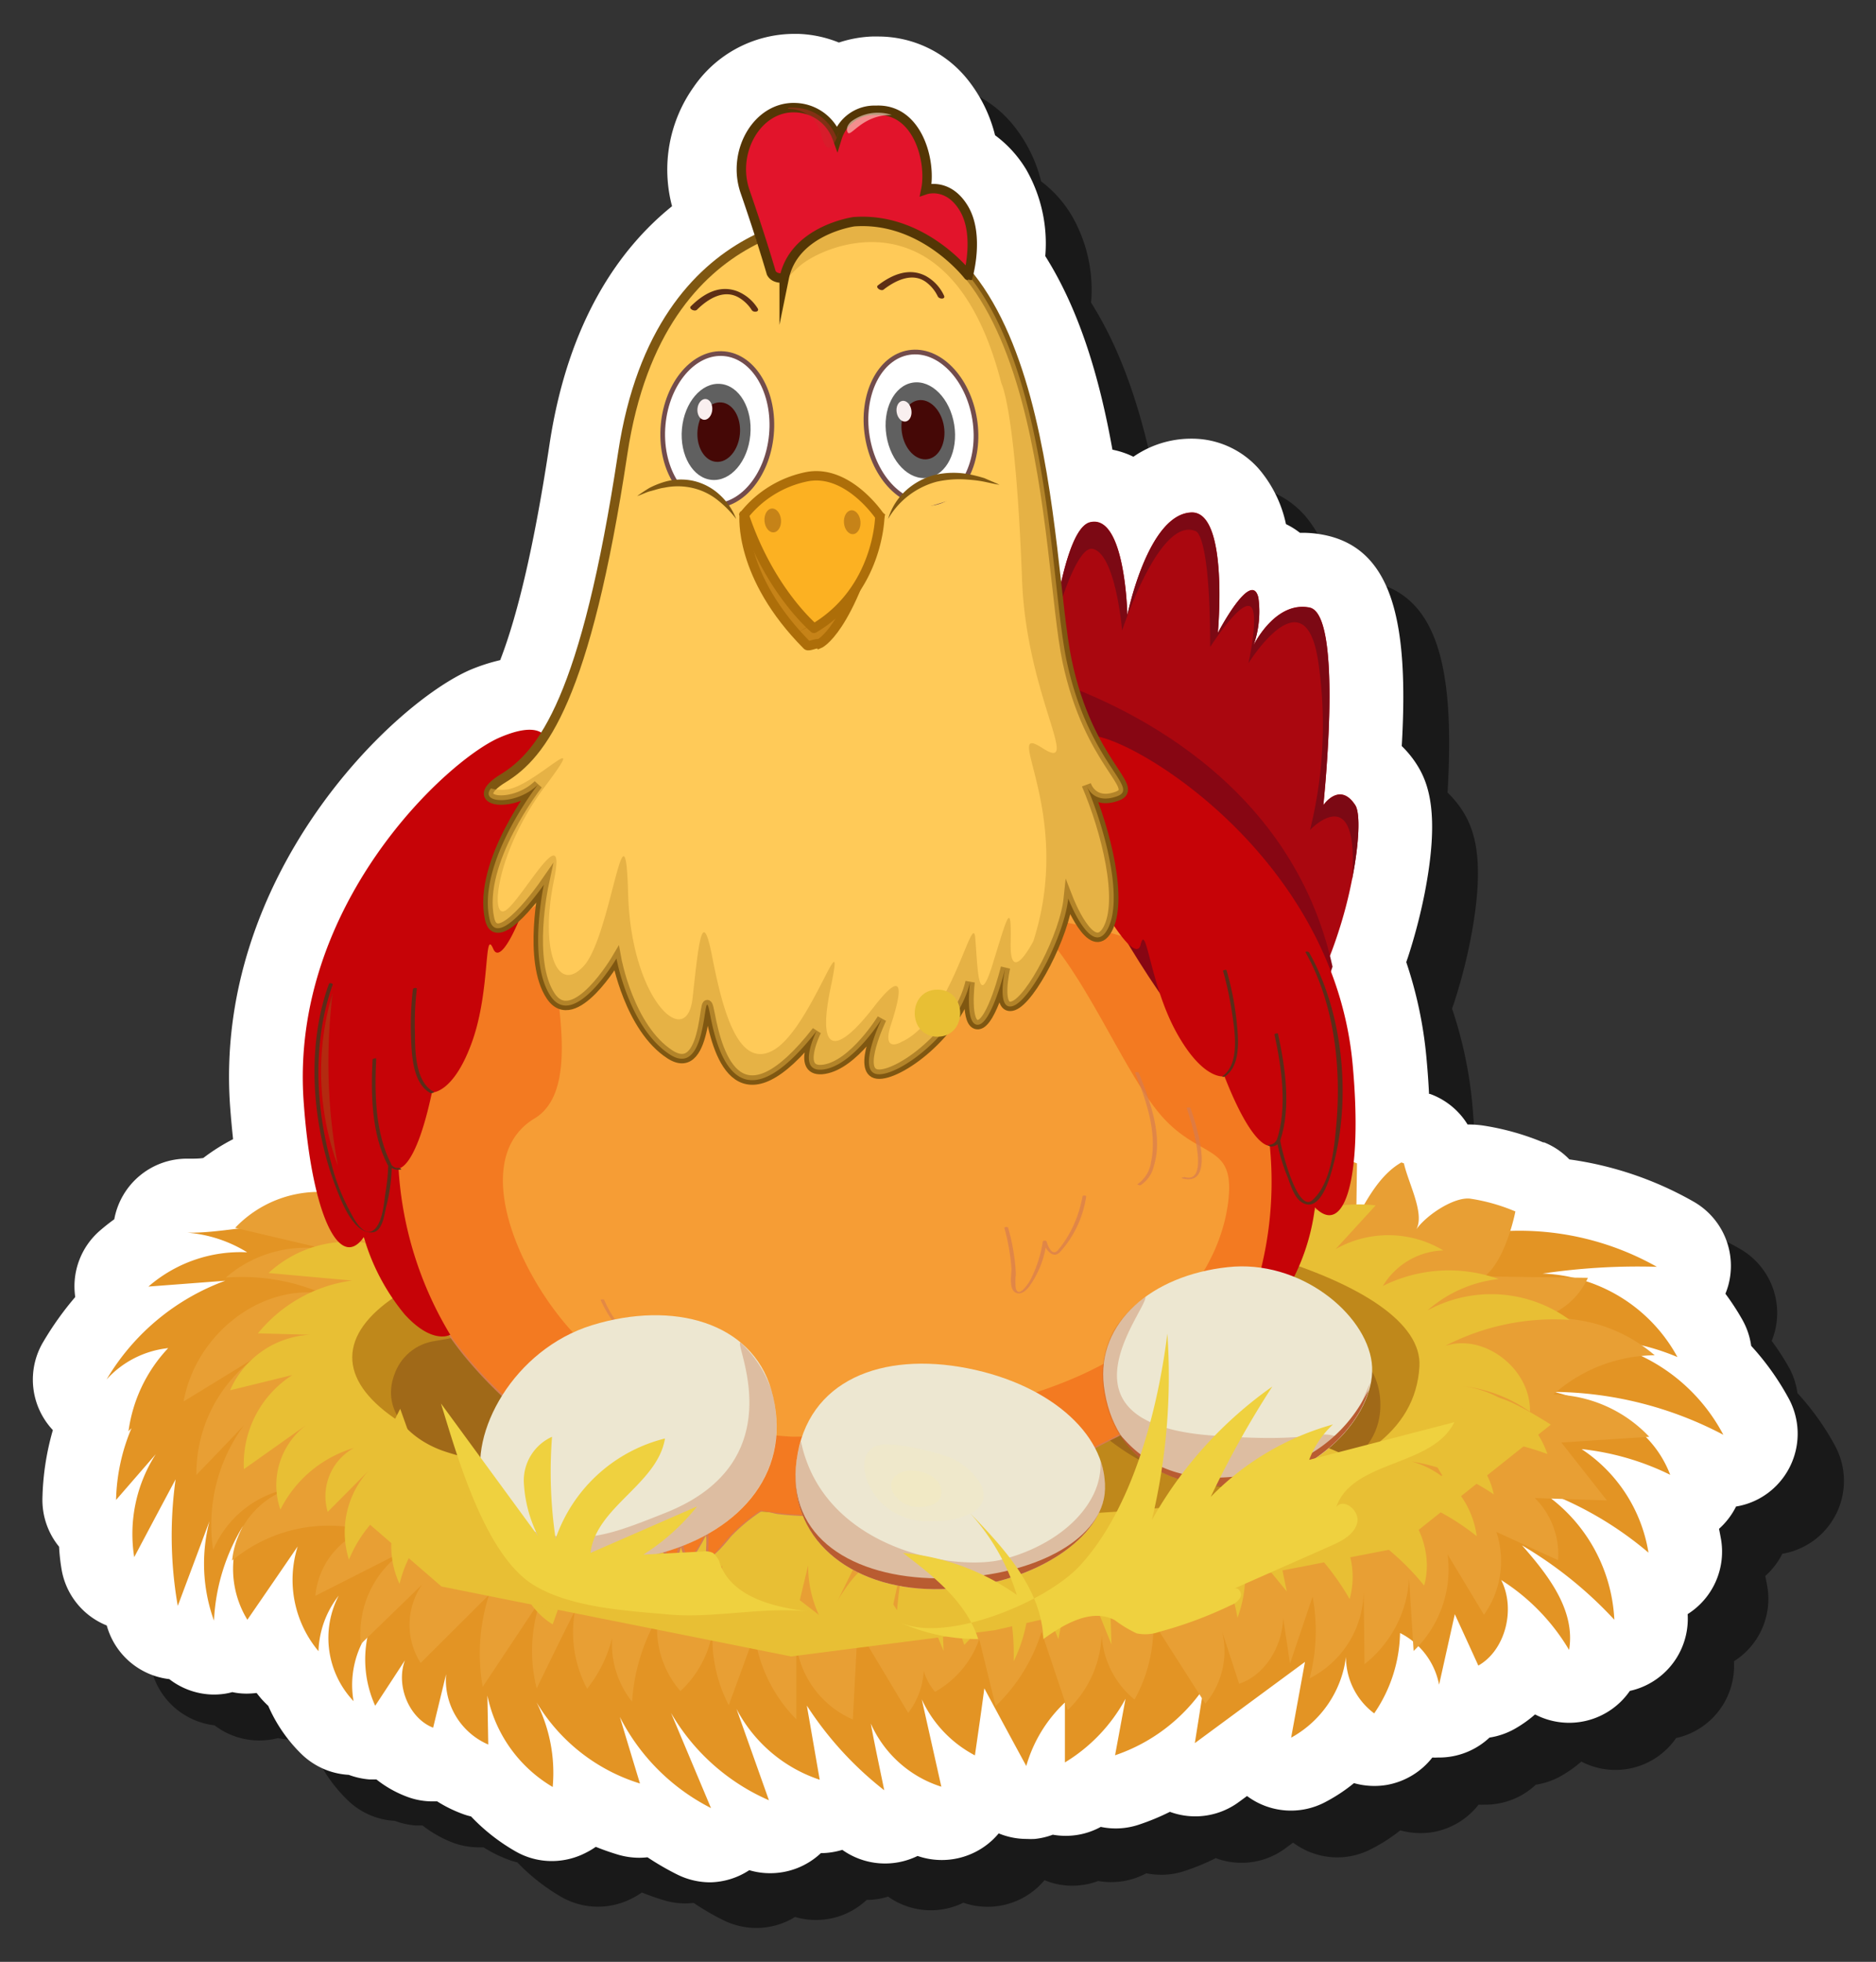 <svg xmlns="http://www.w3.org/2000/svg" xmlns:xlink="http://www.w3.org/1999/xlink" width="199.45" height="208.45" viewBox="0 0 199.45 208.45">
  <rect x="0" y="0" width="199.45" height="208.45" fill="#333333" stroke="none"/>
  <defs>
    <style>
      .ee8bf152-6316-4d6f-8052-fcaa308f3196 {
        isolation: isolate;
      }

      .b177b305-68f7-46a9-ae53-066c8cf88ce9, .bef5b0a6-84de-462a-9881-edfaba47161a {
        opacity: 0.5;
      }

      .a3afac9d-827a-4529-8e9a-51b61016774e, .aab2c5fe-16cd-454f-9aff-7860f02d9260 {
        fill: #fff;
      }

      .b30a3bf2-d641-46e6-b47e-ec9f832ff355 {
        fill: #e39424;
      }

      .b37fde0c-aa21-448b-9acd-588b6732d854 {
        fill: #e89f34;
      }

      .ab4f3ae0-f1c8-4bd4-b077-496cee3bdfde {
        fill: #e8bf34;
      }

      .b901fb68-4e6c-4f32-abf6-4e0a64878fa3 {
        fill: #bf881b;
      }

      .b6f67b70-9d07-4efb-a651-ef3c68358a5f {
        fill: #a06918;
      }

      .a70d0900-00f2-4fc5-9260-7a8685cc0610 {
        fill: #f69d35;
      }

      .ec58ab06-525e-4897-a79d-d830127baead, .f1abb072-836a-47de-83da-cccd7aa33509 {
        fill: #d77c4f;
      }

      .a40a054e-4dd2-4c0f-a589-8cb9e64ebb6b {
        fill: #f37a21;
      }

      .ea3f9453-621e-4a29-8eeb-521a0a037ee2 {
        fill: #aa070f;
      }

      .f44d4a6e-b37b-4e3d-a039-3213b2660a12 {
        fill: #7c0914;
      }

      .ab600f97-80b2-4c0b-ac48-8038e52220e4 {
        fill: #870613;
      }

      .b70ba2da-54be-4e67-a99c-08cb63a44cff {
        opacity: 0.7;
      }

      .a803f977-601d-4a56-a098-f8bc9b5da017 {
        fill: #c60307;
      }

      .ee35ae75-ae7c-4d0c-9f0f-48537f89eb65 {
        fill: #592d19;
      }

      .b177b305-68f7-46a9-ae53-066c8cf88ce9, .e49bef1d-8eb7-4eca-ab1b-268180ed9e31 {
        mix-blend-mode: screen;
      }

      .b177b305-68f7-46a9-ae53-066c8cf88ce9 {
        fill: url(#e771ad25-49f9-4231-b0d8-8d922b837297);
      }

      .bd35f8e0-74c6-45c7-b80c-84f0eaa0215f, .e4eef7d2-f798-478b-9e35-fb081e451563 {
        fill: #ffca58;
      }

      .e4eef7d2-f798-478b-9e35-fb081e451563 {
        stroke: #7f5711;
      }

      .a3afac9d-827a-4529-8e9a-51b61016774e, .a4fbe222-6a40-465b-9c7c-bd3091a8af1b, .ab16d972-55bf-4a42-a295-7683cda12c22, .b4d8a9ad-6951-4ed7-8935-1b888b7f7e08, .e4eef7d2-f798-478b-9e35-fb081e451563 {
        stroke-miterlimit: 10;
      }

      .a9140717-0ed9-4814-91d1-208db6369fe5, .e49bef1d-8eb7-4eca-ab1b-268180ed9e31, .f1abb072-836a-47de-83da-cccd7aa33509 {
        opacity: 0.6;
      }

      .a9140717-0ed9-4814-91d1-208db6369fe5 {
        mix-blend-mode: multiply;
      }

      .e0018699-dd50-481e-bf62-cdf5515ac10f {
        fill: #d6a138;
      }

      .ae66cd36-58da-4004-a316-2edcaf532ddc {
        fill: url(#b97f30dd-339a-4bca-aebd-75430a83b6b8);
      }

      .aaef19fc-c37b-4625-b78a-f9264bb6e777 {
        fill: #5d2e15;
      }

      .a4fbe222-6a40-465b-9c7c-bd3091a8af1b {
        fill: #e2142b;
        stroke: #543605;
      }

      .e49bef1d-8eb7-4eca-ab1b-268180ed9e31 {
        fill: #ffdfd0;
      }

      .ec7cf42c-910f-480d-9046-153a921e0e92 {
        opacity: 0.4;
      }

      .b7add947-b6e0-4937-a991-549a5653d021 {
        fill: url(#b2c36e50-5e10-40cb-b1a5-282757b7b47a);
      }

      .b4d8a9ad-6951-4ed7-8935-1b888b7f7e08, .b55aebcb-7c3b-42b4-92f7-4d254dbd5c92 {
        fill: #c68318;
      }

      .ab16d972-55bf-4a42-a295-7683cda12c22, .b4d8a9ad-6951-4ed7-8935-1b888b7f7e08 {
        stroke: #ad6e09;
      }

      .ab16d972-55bf-4a42-a295-7683cda12c22 {
        fill: #fcb122;
      }

      .a3afac9d-827a-4529-8e9a-51b61016774e {
        stroke: #724c4c;
        stroke-width: 0.5px;
      }

      .a32ec28d-0e67-4518-8411-48b55e58ac5c {
        fill: #606060;
      }

      .f6a56c75-8880-43c7-ae22-03478d0c39d7 {
        fill: #450806;
      }

      .e101fa59-fd67-4ca2-9256-37df7dadab35 {
        fill: #f9efef;
      }

      .ab00734c-2855-43e0-a380-5ab7979b6594 {
        fill: #7f5711;
      }

      .bdbc2226-8e9b-4d64-afd7-62c870084e17 {
        fill: #ede7d1;
      }

      .a3ec7cd6-ba88-48e7-8905-546619cc81f6, .b15561ff-bb9d-449f-89a4-30416957a1e0 {
        fill: #b95c31;
      }

      .a3ec7cd6-ba88-48e7-8905-546619cc81f6 {
        opacity: 0.3;
      }

      .b694226f-3b79-4430-a593-320ffeb4bf45 {
        fill: #fff595;
        opacity: 0.1;
      }

      .a8ce788c-7b75-4619-bf52-e1ebdd9c6c2e {
        fill: #efd13f;
      }
    </style>
    <radialGradient id="e771ad25-49f9-4231-b0d8-8d922b837297" cx="42.76" cy="-3.62" r="19.4" gradientTransform="translate(-11.58 125.08) rotate(-4.69)" gradientUnits="userSpaceOnUse">
      <stop offset="0.61" stop-color="#9f511a"/>
      <stop offset="0.63" stop-color="#964d19"/>
      <stop offset="0.99"/>
    </radialGradient>
    <radialGradient id="b97f30dd-339a-4bca-aebd-75430a83b6b8" cx="130.06" cy="-31.06" r="0.14" gradientTransform="translate(-11.58 125.08) rotate(-4.69)" gradientUnits="userSpaceOnUse">
      <stop offset="0.1" stop-color="#f6a142"/>
      <stop offset="0.21" stop-color="#f39a41"/>
      <stop offset="0.38" stop-color="#ec863c"/>
      <stop offset="0.58" stop-color="#e06536"/>
      <stop offset="0.8" stop-color="#cf382d"/>
      <stop offset="0.88" stop-color="#c82629"/>
    </radialGradient>
    <radialGradient id="b2c36e50-5e10-40cb-b1a5-282757b7b47a" cx="97.92" cy="-98.79" fx="89.126" r="16.53" gradientTransform="translate(-11.58 125.08) rotate(-4.69)" gradientUnits="userSpaceOnUse">
      <stop offset="0.12" stop-color="#e68a69"/>
      <stop offset="0.12" stop-color="#e68a69"/>
      <stop offset="0.17" stop-color="#e67e61"/>
      <stop offset="0.51" stop-color="#e52629"/>
      <stop offset="0.61" stop-color="#dd2629"/>
      <stop offset="0.76" stop-color="#c8272a"/>
      <stop offset="0.84" stop-color="#ba272a"/>
    </radialGradient>
  </defs>
  <g class="ee8bf152-6316-4d6f-8052-fcaa308f3196">
    <g id="f9f6abfe-80e4-4f33-a134-0678f4b04ee4" data-name="Layer 1">
      <g>
        <path class="bef5b0a6-84de-462a-9881-edfaba47161a" d="M80.41,204.85a7.88,7.88,0,0,1-3.47-.81,26.71,26.71,0,0,1-3.19-1.85,8.85,8.85,0,0,1-.89.05,7.69,7.69,0,0,1-2.22-.32q-1.22-.36-2.4-.84a7.76,7.76,0,0,1-1,.6,7.84,7.84,0,0,1-7.48-.08A21.14,21.14,0,0,1,55,197.88a6.69,6.69,0,0,1-.9-.27,14.41,14.41,0,0,1-2.7-1.33H50.9a7.86,7.86,0,0,1-2.82-.52,12.63,12.63,0,0,1-3.16-1.8h-.16l-.57,0a8.16,8.16,0,0,1-2.21-.49,7.78,7.78,0,0,1-5-2.18,16,16,0,0,1-3.57-5.15c-.21-.19-.41-.4-.61-.61s-.43-.5-.63-.76a9.1,9.1,0,0,1-1.05.07H31a8.94,8.94,0,0,1-1.46-.16c-.25.06-.52.12-.78.16a8.08,8.08,0,0,1-1.2.09,7.82,7.82,0,0,1-4.75-1.61,7.85,7.85,0,0,1-6.65-5.7,7.83,7.83,0,0,1-4.81-6c-.13-.79-.21-1.58-.26-2.37a7.84,7.84,0,0,1-1.77-5.1,28.23,28.23,0,0,1,1.11-7.29,7.83,7.83,0,0,1-1-9.41,33.43,33.43,0,0,1,3.42-4.7,7.82,7.82,0,0,1,2.64-7.07c.49-.42,1-.83,1.52-1.2A7.83,7.83,0,0,1,24.76,128h.43c.41,0,.85,0,1.31-.06a20.24,20.24,0,0,1,3.17-2c-.12-1.13-.23-2.31-.32-3.53C27.63,97.91,46.72,79.56,55,76A20,20,0,0,1,58.08,75c1.94-5,3.71-12.73,5.28-23.11,2-13.05,7.46-20.67,13-25.12a15.14,15.14,0,0,1,2.27-12.62A13,13,0,0,1,89.27,8.5h.5a12.59,12.59,0,0,1,4.32.92,12.75,12.75,0,0,1,3.52-.64l.61,0a12.17,12.17,0,0,1,9.56,4.58,15.35,15.35,0,0,1,2.91,5.91A12.54,12.54,0,0,1,114,23a15.75,15.75,0,0,1,2,9.15c3.79,6,5.85,13.37,7.14,20.57a9,9,0,0,1,2.23.75,10.79,10.79,0,0,1,6.08-1.92h.13a9.52,9.52,0,0,1,7.1,3.17,13.39,13.39,0,0,1,2.91,5.91,7.79,7.79,0,0,1,1.48.92h.26a11.58,11.58,0,0,1,2.11.19c7.59,1.37,9.22,9.51,8.46,22.47a10.88,10.88,0,0,1,1.57,1.9c1.28,2,2.52,5.28.86,13.77a57.43,57.43,0,0,1-1.73,6.65c-.07.21-.14.42-.22.64v0a44.8,44.8,0,0,1,2.14,10c.12,1.38.22,2.71.28,4l.1,0a7.86,7.86,0,0,1,4,3.25h.1a10.57,10.57,0,0,1,1.6.12,26.77,26.77,0,0,1,6.33,1.79l.1,0a7.7,7.7,0,0,1,2.68,1.81A36.82,36.82,0,0,1,185,132.7a7.85,7.85,0,0,1,3.65,8.94,8.15,8.15,0,0,1-.29.83,26.46,26.46,0,0,1,1.81,2.78,7.83,7.83,0,0,1,.93,2.77,27.76,27.76,0,0,1,4,5.6,7.85,7.85,0,0,1-5.61,11.47,7.92,7.92,0,0,1-1.81,2.36c.08.38.15.77.22,1.15a7.83,7.83,0,0,1-3.55,7.91.22.22,0,0,1,0,.08,7.85,7.85,0,0,1-4.77,7.64,7.63,7.63,0,0,1-1.38.44,7.84,7.84,0,0,1-10.08,2.5,12.89,12.89,0,0,1-2.17,1.54,7.85,7.85,0,0,1-2.67.92,7.83,7.83,0,0,1-5.36,2.12h-.13a5.83,5.83,0,0,1-.59,0,7.88,7.88,0,0,1-4.84,2.91,7.68,7.68,0,0,1-1.35.11,8.12,8.12,0,0,1-2.14-.29,17.81,17.81,0,0,1-3.12,2,7.77,7.77,0,0,1-3.57.87,7.87,7.87,0,0,1-4.68-1.55l-.05,0-.85.63a7.83,7.83,0,0,1-7.35,1,23.15,23.15,0,0,1-3.35,1.38,7.88,7.88,0,0,1-2.44.39,8.49,8.49,0,0,1-1.59-.16,7.9,7.9,0,0,1-5.11.82,7.71,7.71,0,0,1-1.91.45,7.57,7.57,0,0,1-3.8-.54,8.79,8.79,0,0,1-.66.7,7.89,7.89,0,0,1-7.58,1.82l-.39-.12a7.86,7.86,0,0,1-8-.65,7.64,7.64,0,0,1-2.28.35l0,0a7.84,7.84,0,0,1-5.38,2.13,7.71,7.71,0,0,1-2.23-.32A7.82,7.82,0,0,1,80.41,204.85Z"/>
        <path class="aab2c5fe-16cd-454f-9aff-7860f02d9260" d="M75.51,200a7.88,7.88,0,0,1-3.47-.81,29.18,29.18,0,0,1-3.2-1.85,8.49,8.49,0,0,1-.88.05,8.05,8.05,0,0,1-2.22-.32q-1.21-.36-2.4-.84a7.76,7.76,0,0,1-1,.6,7.91,7.91,0,0,1-3.67.91,7.72,7.72,0,0,1-3.81-1A20.61,20.61,0,0,1,50.08,193a6.69,6.69,0,0,1-.9-.27,14.12,14.12,0,0,1-2.7-1.33H46a7.67,7.67,0,0,1-2.82-.53,12,12,0,0,1-3.16-1.8h-.17l-.56,0a8.16,8.16,0,0,1-2.21-.49,7.83,7.83,0,0,1-5-2.18,16.12,16.12,0,0,1-3.56-5.15c-.21-.19-.41-.4-.61-.61s-.43-.51-.63-.76a9.1,9.1,0,0,1-1,.07h-.12a7.1,7.1,0,0,1-1.46-.16,6.76,6.76,0,0,1-.78.17,8.08,8.08,0,0,1-1.2.09A7.82,7.82,0,0,1,18,178.41a7.84,7.84,0,0,1-6.65-5.7,7.83,7.83,0,0,1-4.81-6,21.2,21.2,0,0,1-.26-2.37,7.84,7.84,0,0,1-1.77-5.1,28.23,28.23,0,0,1,1.11-7.29,7.83,7.83,0,0,1-1-9.41A33.31,33.31,0,0,1,8,137.81a7.82,7.82,0,0,1,2.63-7.06c.5-.43,1-.83,1.52-1.2a7.85,7.85,0,0,1,7.71-6.44h.44c.41,0,.85,0,1.31-.07a20.94,20.94,0,0,1,3.17-2c-.12-1.13-.23-2.31-.32-3.53C22.73,93,41.82,74.66,50.07,71.14a20,20,0,0,1,3.11-1c1.94-5,3.71-12.73,5.27-23.11,2-13,7.47-20.67,13-25.12A15.14,15.14,0,0,1,73.75,9.24,13,13,0,0,1,84.37,3.6h.5a12.64,12.64,0,0,1,4.32.92,12.75,12.75,0,0,1,3.52-.64l.61,0a12.17,12.17,0,0,1,9.56,4.58,15.42,15.42,0,0,1,2.91,5.91,12.54,12.54,0,0,1,3.34,3.69,15.83,15.83,0,0,1,2,9.15c3.79,6,5.85,13.37,7.14,20.57a9,9,0,0,1,2.23.75,10.79,10.79,0,0,1,6.08-1.92h.13a9.48,9.48,0,0,1,7.09,3.17,13.24,13.24,0,0,1,2.92,5.91,7.79,7.79,0,0,1,1.48.92h.26a11.58,11.58,0,0,1,2.11.19c7.59,1.37,9.21,9.51,8.46,22.47a10.83,10.83,0,0,1,1.56,1.9c1.29,2,2.53,5.28.87,13.77a58.8,58.8,0,0,1-1.73,6.64c-.07.22-.15.43-.22.65v0a44.23,44.23,0,0,1,2.13,10c.13,1.38.23,2.71.29,4l.1,0a7.8,7.8,0,0,1,4,3.25h.11a10.57,10.57,0,0,1,1.6.12,27.45,27.45,0,0,1,6.33,1.78l.1,0a7.7,7.7,0,0,1,2.68,1.81,36.82,36.82,0,0,1,13.23,4.5,7.85,7.85,0,0,1,3.65,8.94,8.15,8.15,0,0,1-.29.83,26.46,26.46,0,0,1,1.81,2.78,7.85,7.85,0,0,1,.93,2.76,28.1,28.1,0,0,1,4,5.61,7.85,7.85,0,0,1-1.32,9.24,7.76,7.76,0,0,1-4.29,2.22,7.84,7.84,0,0,1-1.81,2.37c.08.38.15.76.22,1.15a7.85,7.85,0,0,1-3.55,7.91s0,0,0,.08a7.85,7.85,0,0,1-4.77,7.64,7.63,7.63,0,0,1-1.38.44,7.84,7.84,0,0,1-10.08,2.5,12.89,12.89,0,0,1-2.17,1.54,7.93,7.93,0,0,1-2.67.92,7.83,7.83,0,0,1-5.36,2.12h-.13a5.83,5.83,0,0,1-.59,0,7.88,7.88,0,0,1-4.84,2.91,8,8,0,0,1-3.49-.19,17.87,17.87,0,0,1-3.12,2.05,7.81,7.81,0,0,1-8.25-.68l0,0-.86.63a7.81,7.81,0,0,1-7.34,1.05,24.86,24.86,0,0,1-3.35,1.38,7.74,7.74,0,0,1-4,.22,7.72,7.72,0,0,1-3.73.95,7.84,7.84,0,0,1-1.37-.12,7.71,7.71,0,0,1-1.91.45,7.89,7.89,0,0,1-.84,0,7.78,7.78,0,0,1-3-.59,8.79,8.79,0,0,1-.66.7,7.89,7.89,0,0,1-7.58,1.82l-.39-.12a7.86,7.86,0,0,1-8-.65,8,8,0,0,1-2.28.35.08.08,0,0,0,0,0,7.84,7.84,0,0,1-5.38,2.13,7.71,7.71,0,0,1-2.23-.32A7.82,7.82,0,0,1,75.51,200Z"/>
        <g>
          <g>
            <path class="b30a3bf2-d641-46e6-b47e-ec9f832ff355" d="M172.4,150.72a30.15,30.15,0,0,0-7.18-2.83,39.41,39.41,0,0,1,18,4.56,19.16,19.16,0,0,0-15.13-10.15,24.13,24.13,0,0,1,10.25,1.89A17,17,0,0,0,164,135.32a68.67,68.67,0,0,1,12.15-.72,29.75,29.75,0,0,0-21.58-3,1.36,1.36,0,0,1,.82-.64c1-.28,2-.5,3-.79l-.23,0c-1.78.36-3.6.6-5.4,1l-.16,0-.7.12c-1.37.2-114.77,2.73-116.84,1s-4.82-2.08-7.41-1.95-5.16.69-7.75.63a14.33,14.33,0,0,1,6.38,2.09,14.93,14.93,0,0,0-10.5,3.64l8.17-.62a24.41,24.41,0,0,0-12.62,10.49,10.33,10.33,0,0,1,6.55-3.33,16,16,0,0,0-4.22,8.84c.1-.12.21-.22.32-.33a20.66,20.66,0,0,0-1.64,7.62l4.22-4.86a15.7,15.7,0,0,0-2.29,10.94q2.19-4.14,4.4-8.27a43.33,43.33,0,0,0,.23,13.45l3.37-9a17.9,17.9,0,0,0,.48,10.57,21.12,21.12,0,0,1,3.11-10.1,10.34,10.34,0,0,0,.44,10q2.68-3.89,5.35-7.79a11.81,11.81,0,0,0,2.21,11.13,10.06,10.06,0,0,1,2.15-5.9,9.76,9.76,0,0,0,1.58,11.21,10,10,0,0,1,1.61-7.39,11.92,11.92,0,0,0,.69,7.88q1.59-2.41,3.16-4.83c-1,2.72.47,6.18,3,7.16l1.38-5.69a7.46,7.46,0,0,0,4.48,7.48l-.09-5.21a14.71,14.71,0,0,0,6.94,9.72,16.6,16.6,0,0,0-1.72-9,19.56,19.56,0,0,0,11,8.63c-.72-2.36-1.43-4.71-2.14-7.07a22.11,22.11,0,0,0,9.69,9.68L71.34,182a22.34,22.34,0,0,0,10.41,9.28l-3.45-9.71a15.49,15.49,0,0,0,8.85,7.53c-.46-2.62-.91-5.25-1.37-7.88a36.69,36.69,0,0,0,8.23,9c-.48-2.36-1-4.73-1.43-7.09a12.25,12.25,0,0,0,7.5,6.71L98,180.56a12.71,12.71,0,0,0,5.65,5.95c.34-2.37.69-4.75,1-7.12q2.22,4.13,4.46,8.25a14.85,14.85,0,0,1,4.11-6.75v6.37a17.83,17.83,0,0,0,6.44-6.76l-1.11,6a18.7,18.7,0,0,0,9.4-7.09l-.92,5.8,11.71-8.63-1.47,8.05a11.44,11.44,0,0,0,5.83-8.58,7.48,7.48,0,0,0,3,6,15.62,15.62,0,0,0,2.75-8.54A7.81,7.81,0,0,1,153,179l1.67-7.49q1.26,2.73,2.5,5.46c2.87-1.62,4-6,2.43-9.09a22.14,22.14,0,0,1,7.22,7.43c.71-4.24-2.27-8-5-11.11a43.27,43.27,0,0,1,9.81,7.9,17.32,17.32,0,0,0-8.24-13.93,37.4,37.4,0,0,1,11.87,6.8,16.27,16.27,0,0,0-7.11-11,28.07,28.07,0,0,1,9.42,2.73A11.54,11.54,0,0,0,172.4,150.72Z"/>
            <path class="b37fde0c-aa21-448b-9acd-588b6732d854" d="M165.15,148.17A16.37,16.37,0,0,1,175.92,144a16.27,16.27,0,0,0-13.1-3.74,7.79,7.79,0,0,0,6-4.49l-11-.15c1.9-1.41,3-5.43,3.29-6.9a19.71,19.71,0,0,0-4.73-1.35c-1.66-.27-4.63,1.63-5.8,3.24.92-1.66-.86-4.92-1.32-7l-.27-.1c-2.18,1.24-3.56,3.71-4.8,6l.08-5.9a11.92,11.92,0,0,0-12.66,2.45l3.72-3.37a15.63,15.63,0,0,0-14.64,3.38q2.73-3.78,5.48-7.55a34.48,34.48,0,0,0-15.83,9.76,33.13,33.13,0,0,0,3.76-11.26,31.32,31.32,0,0,0-12.72,12l3.75-14.36a14.6,14.6,0,0,0-7.34,12.89l-.18-8.93c0-.93-.19-2.09-1-2.33s-1.63,1-2,2l-2.88,9.27A19,19,0,0,0,85,113.71l1.61,10.93a15.73,15.73,0,0,0-9-9.65l4.1,9.84-11.28-8.64q3,5.64,5.89,11.29a38.49,38.49,0,0,0-16.29-10.06,16.76,16.76,0,0,1,8.21,8,63.79,63.79,0,0,0-16.07-7,22.74,22.74,0,0,1,8.85,10.44,55.81,55.81,0,0,0-13-9.54A33.25,33.25,0,0,1,52.9,131,60.54,60.54,0,0,0,41.55,119c2.5,3.69,3.73,1.22,4.65,5.7-2.34-3.15-4.93,1.16-8.42-.2L39,127.75a12.28,12.28,0,0,0-14,2.71L36,133.05a13,13,0,0,0-12,2.7,21.74,21.74,0,0,1,10.3,1.69c-6.6-1-13.49,4.32-14.78,11.47L27,144.33a15.31,15.31,0,0,0-6.12,12.38q2.54-2.62,5.05-5.27a17.88,17.88,0,0,0-3.27,13.24,11,11,0,0,1,8.15-6.53,9,9,0,0,0-6.13,7.66,16.1,16.1,0,0,1,14.09-3.25,8.32,8.32,0,0,0-5.24,7l9.64-4.89a10.61,10.61,0,0,0-4.8,10l6.51-6.31a7.53,7.53,0,0,0-.16,8.33L52,169.44a20.3,20.3,0,0,0-.68,9.79l6.21-9.34a16.32,16.32,0,0,0-.47,9.51q2-4.14,4.07-8.27a12.8,12.8,0,0,0,1.29,8.3,14.09,14.09,0,0,0,2.66-5.4,9.86,9.86,0,0,0,2.12,6.78,20.65,20.65,0,0,1,2.73-9,10.13,10.13,0,0,0,2.41,7.87,11.12,11.12,0,0,0,3.42-6.37,15.45,15.45,0,0,0,1.72,7.87q1.37-3.74,2.74-7.49a15.87,15.87,0,0,0,4.45,9v-7.87a10.15,10.15,0,0,0,6,7.88l.51-9.68L96.56,182a8.12,8.12,0,0,0,1.65-4.45,6.17,6.17,0,0,0,1.2,2.21,10.33,10.33,0,0,0,4.7-5.6l1.74,7.11a18.42,18.42,0,0,0,4.88-7.89l2.79,8.31a11.67,11.67,0,0,0,3.61-7.95,9.55,9.55,0,0,0,3.49,6.84,16,16,0,0,0,2-8.22q2.76,4.32,5.53,8.65a8.69,8.69,0,0,0,1.79-7.63l1.8,5.52c2.72-.89,4.6-3.94,4.68-7,.24,1.62.49,3.24.73,4.86l2.4-7.12a19.76,19.76,0,0,1-.32,8.69,10.49,10.49,0,0,0,5.75-9.44l.09,7.93a12.48,12.48,0,0,0,4.74-9.06l.48,7.66a12,12,0,0,0,3.61-10.27l3.87,6.42a9.82,9.82,0,0,0,1.32-8.8l6.56,3a8.44,8.44,0,0,0-2.47-6.6l7.66.25L166,153.27l9.34-.61A14.3,14.3,0,0,0,165.15,148.17Z"/>
            <path class="ab4f3ae0-f1c8-4bd4-b077-496cee3bdfde" d="M96,165.67c-.52,2.39-1,4.78-1.57,7.18a13,13,0,0,1-3.33-6.92l-3.39,6.87a12.26,12.26,0,0,1-1.79-6.48c-.63,2.61-1.25,5.22-1.88,7.83a15.39,15.39,0,0,1-4.25-7.5c-.49,2.06-1,4.13-1.48,6.19a9.91,9.91,0,0,1-1.51-6.51,10.12,10.12,0,0,0-1.88,7.12A7.44,7.44,0,0,1,72.65,165a15.06,15.06,0,0,0-2.18,8.16,13.14,13.14,0,0,1-3.18-9.78c-1.57,2.29-3.14,4.57-4.7,6.86a15.09,15.09,0,0,1-.33-7.52q-1.74,4.94-3.5,9.87a7.74,7.74,0,0,1-3.27-9.18,5.15,5.15,0,0,0-1.85,4.08,4.06,4.06,0,0,1,.19-6,18.86,18.86,0,0,0-6.62,7.11A6.57,6.57,0,0,1,48.62,160a13.15,13.15,0,0,0-6.14,8.29,9.33,9.33,0,0,1,1-9.57,13.76,13.76,0,0,0-6.38,7,9.68,9.68,0,0,1,2.63-10l-4.89,4.92a5.86,5.86,0,0,1,2.78-6.79,12.81,12.81,0,0,0-7.81,6.55,8,8,0,0,1,3.06-9.21l-6.94,4.91a11.21,11.21,0,0,1,5.15-10l-6.62,1.62a9.84,9.84,0,0,1,8.5-5.9l-5.54-.15a15.6,15.6,0,0,1,10-5.61l-8.87-.8A12.54,12.54,0,0,1,39,132.08l-4.72-3.6a12.32,12.32,0,0,1,11.71,4.17A12.3,12.3,0,0,0,44,124.53a11.88,11.88,0,0,1,8.6,5.55l-.6-7.26a9.05,9.05,0,0,1,5.59,6A9.38,9.38,0,0,1,60,121.22a14.12,14.12,0,0,1,3.27,8.2,13.85,13.85,0,0,1,3.33-10.83l.09,8.89a8.9,8.9,0,0,1,5-7.19L73,128.13a18.21,18.21,0,0,1,4.42-9.8l.3,8.82A11.33,11.33,0,0,1,83.37,119l-.93,8.16a10.76,10.76,0,0,1,5.66-8.8c0,2.17,0,4.34,0,6.51a7.86,7.86,0,0,1,5-7.82l.32,7.5a8.14,8.14,0,0,1,5.34-6.21l0,8.82a8.91,8.91,0,0,1,6.91-6.87l-1.2,5.9a8.79,8.79,0,0,1,6.07-7L109,126.13a8.31,8.31,0,0,1,7.72-5.49,15.05,15.05,0,0,0-2.86,6.48,15.54,15.54,0,0,1,11-4.86l-3.43,5.9a12.3,12.3,0,0,1,9.43-4.77c.12.62.23,1.24.34,1.86a4.37,4.37,0,0,0-3.13,4.3,11.21,11.21,0,0,1,11-2.23,7.38,7.38,0,0,0-4.5,3.75,17.24,17.24,0,0,1,11.69-3L142,132.72a11.36,11.36,0,0,1,11.45.14,7.77,7.77,0,0,0-6.42,3.77,15.73,15.73,0,0,1,12.31-.73,13.71,13.71,0,0,0-7.58,3.34,14.11,14.11,0,0,1,15.12,1A25.12,25.12,0,0,0,153.66,143c4.19-1.36,9.11,2.49,9,7a15.34,15.34,0,0,0-7.79-2.78,11,11,0,0,1,9.65,7.27A30.7,30.7,0,0,0,152,152.7a7.57,7.57,0,0,1,6.81,6.08,21.43,21.43,0,0,0-8.72-3.49,9.51,9.51,0,0,1,6.91,7.93,26,26,0,0,0-11-5.14c4,1.28,6.59,6.2,5.41,10.39a26.71,26.71,0,0,0-11.64-8.31,8.78,8.78,0,0,1,3.72,9.74,28.18,28.18,0,0,0-8.39-9.08l1.71,8.28-5.41-6.62a12.78,12.78,0,0,1,.16,9.42,15.07,15.07,0,0,0-4-8.09,6.32,6.32,0,0,1-2,8.54,28.37,28.37,0,0,0-3.7-9.67c.27,3,.53,6,.8,9a9.93,9.93,0,0,1-4.81-6.4l.32,9.45-3.84-9.49c-.6,3-1.21,5.94-1.81,8.92l-3.9-9.75a16.19,16.19,0,0,1-.85,12.11,25.55,25.55,0,0,0-2.09-10.89,10.77,10.77,0,0,1-3.16,9.14l-2.52-7.18.32,7.83-5-12.07Z"/>
            <path class="b901fb68-4e6c-4f32-abf6-4e0a64878fa3" d="M150.91,145.18c-.8,14.08-25.54,16.31-56.87,16s-56.67-7.89-56.59-17,25.53-16.31,56.86-16S151.42,136.07,150.91,145.18Z"/>
            <path class="b6f67b70-9d07-4efb-a651-ef3c68358a5f" d="M91.49,143.89c-3.24,0-6.33-1.42-9.46-2.37-11.71-3.58-24.13-1.08-36,1a5.36,5.36,0,0,0-4.06,3.42c-1.62,4.17,2,7.16,5.26,8.26a24.85,24.85,0,0,0,18.87-1.24,7.82,7.82,0,0,1,7.85.4A12.5,12.5,0,0,0,89,152.56a19.83,19.83,0,0,0,27.55-.73,24.31,24.31,0,0,0,23.06,5.43c3.6-1.09,7.52-3.73,7.12-8.66a7.28,7.28,0,0,0-.77-2.73c-1.63-3.23-4.61-4.64-7.58-5.19a18.57,18.57,0,0,0-16.88,6.1,29.86,29.86,0,0,0-22.24-4.31C96.67,143,94.11,143.9,91.49,143.89Z"/>
            <path class="aab2c5fe-16cd-454f-9aff-7860f02d9260" d="M52.2,127.44c.9,1.14,6.77-.78,10.16-1s7,0,9.93,1.85A26.74,26.74,0,0,0,54.86,125a4.22,4.22,0,0,0-1.86.64A1.91,1.91,0,0,0,52.2,127.44Z"/>
            <path class="aab2c5fe-16cd-454f-9aff-7860f02d9260" d="M94.51,113a12.47,12.47,0,0,1,3.33,4.41c1.9,3.8,3,8.43,1.51,12.47a15.09,15.09,0,0,0-5.16-14.52A3.48,3.48,0,0,1,93,114.17c-.24-.52-.11-1.31.41-1.49A1.2,1.2,0,0,1,94.51,113Z"/>
            <path class="aab2c5fe-16cd-454f-9aff-7860f02d9260" d="M126.66,115a13.48,13.48,0,0,1,1.75,5.4c.6,4.28.14,9-2.47,12.28a15.53,15.53,0,0,0-.32-15.57,3.75,3.75,0,0,1-.72-1.57c-.06-.59.31-1.28.85-1.26C126.14,114.26,126.44,114.62,126.66,115Z"/>
          </g>
          <path class="ab4f3ae0-f1c8-4bd4-b077-496cee3bdfde" d="M39.17,161.85a29.57,29.57,0,0,1,3.38-12.16l3.38,9.46,3.71-1-.67,2.7,4.39-1.35.67,4.39,5.74-1.35,4.73,4.73,4-9.46-1.69,9.79L75,163.54l-4.73,4.05,10.28-1,7.28,5.58s3.9-7.46,5.07-5.26,2.47,4.18,2.47,4.18.91-10.94,2.93-8.91,4.39,4.05,4.39,4.05,9-4.18,9.74-2.93,7.49,2.26,7.49,2.26.06-9.59.87-7.33,6.56,6.31,6.56,6.31l9.11,1.35s.51-16.6,1.95-15.56,4.13,8.47,4.13,8.47-8.1-8.1,0-4.39,10.81,2.37,10.81,2.37-5.88-9.45-1.59-7.77,5.55-.47,7-.57,6.12,2.93,6.12,2.93l-16.55,13.17L119,170.22l-13.29,3L84.09,176l-37.15-7.43Z"/>
          <polyline class="ab4f3ae0-f1c8-4bd4-b077-496cee3bdfde" points="89.05 157 76.7 142.26 92.73 156.33 100.94 141.47 96.25 156.72 106.02 146.17 102.5 159.46"/>
          <g>
            <g>
              <path class="a70d0900-00f2-4fc5-9260-7a8685cc0610" d="M137.67,123.38s-.59,20.55-20.83,30.12c0,0-6.08,2.91-7,5.9s-.5,5.87-1.62,2.57c0,0,.15,3.26-.88,1s-.81-2.49-1.38-.62-.7,1.35-1.07-.08.16,1-.73,1-.83-2.36-3.1-4.28c0,0-10.33,3.28-20.18,1.49a18.62,18.62,0,0,0-4.15,3.7c-1.76,2.2-1.37,1.08-1.4-.74s-.68.67-1.68,1.72-1.16-2.33-1.16-2.33-.28,1.11-.54,2.23-1.18.46-2.45-3.08c0,0,.22,3.82-.56,2s-.32-3.86-3.92-7.82c0,0-14.32-6.47-20.45-20-4.54-10-5.57-24.89,3.21-37.2h0a35.91,35.91,0,0,1,3.57-4.27,43.57,43.57,0,0,1,9.6-7.45c11.43-6.67,30-8.76,46-3.14a47.45,47.45,0,0,1,16.17,9.45C130.63,100.27,136.1,110,137.67,123.38Z"/>
              <path class="ec58ab06-525e-4897-a79d-d830127baead" d="M137.48,123.37a34.68,34.68,0,0,1-4.86,15.56,35.56,35.56,0,0,1-11,11.71c-3.68,2.49-8.44,3.84-11.32,7.41a7.29,7.29,0,0,0-1.24,3.39c-.1.56-.16,1.13-.28,1.69,0,.18.13.28-.06-.13a9.58,9.58,0,0,1-.39-1.06c0-.09-.4-.09-.39,0a3.65,3.65,0,0,1-.17,1.71,7,7,0,0,0-1.28-2.57c-.44-.12-.51.27-.62.62s-.28.93-.45,1.39c-.08.22,0,.48-.12.26-.24-.47-.24-1-.43-1.52,0-.08-.23-.06-.29,0h0s-.09,0-.09.07c-.08.6-.3,1.83-.9.69a15.53,15.53,0,0,0-1.73-2.94c-.79-.93-1-.67-2-.39a47,47,0,0,1-16.56,1.51c-.56-.05-2.14-.6-2.62-.3a18.09,18.09,0,0,0-1.81,1.35,19.39,19.39,0,0,0-2.64,2.72c-.15.18-.3.35-.46.52-.43.47-.25.24-.28,0,0-.51,0-1,0-1.55,0-1.36-.77-.42-1.1.2a11.66,11.66,0,0,1-.78,1.27c-.46.63-.61,0-.74-.43a7.71,7.71,0,0,1-.22-1.66c0-.12-.37-.12-.4,0-.11.47-.44,3-1,2.41A8.94,8.94,0,0,1,69.66,162c0-.09-.4-.09-.39,0a14.93,14.93,0,0,1,0,1.77c0,.42.07.73-.18.2a8,8,0,0,1-.43-1.44,14.91,14.91,0,0,0-.81-2.53,10.34,10.34,0,0,0-2.7-3.86,19.82,19.82,0,0,0-1.89-1,49.51,49.51,0,0,1-4.67-2.95,43.42,43.42,0,0,1-11.85-12.31,38,38,0,0,1,2.17-42.26c6-7.79,14.93-12.86,24.41-15.14,16.86-4.06,36.48-.76,49.61,11,8.58,7.7,13.18,18.56,14.55,29.86,0,.12.4.11.39,0-1.22-10.08-5-19.74-11.88-27.27A47.65,47.65,0,0,0,104.12,83C88.67,78.55,70.32,80.13,57,89.57a37.27,37.27,0,0,0-15.9,26.78,38.13,38.13,0,0,0,8.1,27.53A46.45,46.45,0,0,0,64.3,156a6.91,6.91,0,0,1,2.38,2.64,15.67,15.67,0,0,1,1.78,4.67c.07.24.46,1.7,1,1.24s.25-1.91.21-2.52l-.38,0c.29.8,1,3.57,2.18,3.63,1,0,1-2.15,1.19-2.8h-.4c0,.56.06,2.74,1,2.61.69-.09,1-.95,1.35-1.49l.38-.7c.2-.38,0-.32.07-.1.08.6,0,1.23,0,1.84,0,1.67,2.59-1.7,2.67-1.78a18.24,18.24,0,0,1,3.09-2.58c.33-.22,1.42.16,1.85.21,1,.12,1.94.18,2.9.22A47.64,47.64,0,0,0,101,159.11c.51-.15,1.68,2.22,1.93,2.75s.46,1.37,1.17,1.48c.43.07.65-.27.76-.63a2.39,2.39,0,0,0,.06-.53c0-.53-.23.13-.29-.1a8.45,8.45,0,0,0,.44,1.46c.18.33.59.05.71-.15a11.89,11.89,0,0,0,.7-2.06c-.16-.11-.18-.09-.06.07l.21.47c.21.48.42,1,.66,1.45.11.22.55.8.88.46s.26-1.31.24-1.81H108c.13.4.29,1.52.89,1.53s.46-1.08.5-1.38a8.77,8.77,0,0,1,1.34-4,12.89,12.89,0,0,1,3.12-2.72,51.27,51.27,0,0,1,4.93-2.71,36,36,0,0,0,18.75-26.32,21.13,21.13,0,0,0,.34-3C137.87,123.26,137.48,123.26,137.48,123.37Z"/>
              <path class="a40a054e-4dd2-4c0f-a589-8cb9e64ebb6b" d="M137.67,123.38s-.59,20.55-20.83,30.12c0,0-6.08,2.91-7,5.9s-.5,5.87-1.62,2.57c0,0,.15,3.26-.88,1s-.81-2.49-1.38-.62-.7,1.35-1.07-.08.16,1-.73,1-.83-2.36-3.1-4.28c0,0-10.33,3.28-20.18,1.49a18.62,18.62,0,0,0-4.15,3.7c-1.76,2.2-1.37,1.08-1.4-.74s-.68.67-1.68,1.72-1.16-2.33-1.16-2.33-.28,1.11-.54,2.23-1.18.46-2.45-3.08c0,0,.22,3.82-.56,2s-.32-3.86-3.92-7.82c0,0-14.32-6.47-20.45-20-4.54-10-5.57-24.89,3.21-37.2h0c1.29-2.79,2.79-6.13,4-9a5.18,5.18,0,0,1,0,3.58c-.14.39-.3.76-.47,1.14-1.52,3.33-4.06,5.8-4.86,9.74-.06.29,12-9.56,12-9.27-1,5.61,4.39,20-1.59,23.67C49,123.52,56.31,138.3,63.48,144c6,4.73,13.17,8.33,20.79,8.65a53.43,53.43,0,0,0,12.56-1.48c7.19-1.44,14.5-2.92,20.9-6.48s11.86-9.6,12.83-16.85c.86-6.55-3-4.47-7.25-9.48s-8.94-17.4-14.45-21a56.85,56.85,0,0,1,12.76,2.88l-7.07-5.82-4.66-3.84c-1.36-1.11-2.8-2.37-3.16-4.09A3.9,3.9,0,0,1,107,84c1.07-2.5,4.64-4.11,7.65-4.63A25.69,25.69,0,0,0,120,78c2.84,1.87,5.52,4.24,6.46,7.48.88,3-.6,6.82-3.32,8C130.63,100.27,136.1,110,137.67,123.38Z"/>
            </g>
            <g>
              <g>
                <path class="ea3f9453-621e-4a29-8eeb-521a0a037ee2" d="M143.75,93.42a46.53,46.53,0,0,1-1.49,5.72c-1.71,5.27-4.39,10.33-7.8,11.63-7.3,2.78-23.78-32.52-23.78-32.52s.29-4.69,1-9.82c.07-.55.15-1.09.24-1.65.82-5.4,2.09-10.78,3.94-11.29,3.8-1,4,9.87,4,9.87s2.18-10.85,6.87-10.92c3.94,0,2.75,12.8,2.75,12.8s3.57-6.84,4.31-3.75a10.76,10.76,0,0,1-.51,5.05c.34-.66,2.54-4.65,5.93-4,3.65.66,1.53,20.47,1.49,21,.13-.19,1.79-2.46,3.39,0C144.64,86.39,144.51,89.58,143.75,93.42Z"/>
                <path class="f44d4a6e-b37b-4e3d-a039-3213b2660a12" d="M143.75,93.42c.8-10.79-4.47-5.24-4.47-5.24a46.19,46.19,0,0,0,.92-17.53c-1.32-10.09-7.47-.18-7.47-.18s1.29-5.79.09-6.08-4.16,4.36-4.16,4.36c0-12.45-1.59-12.33-1.59-12.33C123.22,54.88,119.3,67,119.3,67s-.66-8-3.07-8.67c-1.45-.42-3.18,4.5-4.32,8.48.82-5.4,2.09-10.78,3.94-11.29,3.8-1,4,9.87,4,9.87s2.18-10.85,6.87-10.92c3.94,0,2.75,12.8,2.75,12.8s3.57-6.84,4.31-3.75a10.76,10.76,0,0,1-.51,5.05c.34-.66,2.54-4.65,5.93-4,3.65.66,1.53,20.47,1.49,21,.13-.19,1.79-2.46,3.39,0C144.64,86.39,144.51,89.58,143.75,93.42Z"/>
              </g>
              <path class="ab600f97-80b2-4c0b-ac48-8038e52220e4" d="M141.67,102.71c-1.71,5.28-4.39,10.33-7.8,11.64-7.3,2.78-23.78-32.52-23.78-32.52s.29-4.69,1-9.82C119.15,74.67,137.29,82.76,141.67,102.71Z"/>
            </g>
            <g class="b70ba2da-54be-4e67-a99c-08cb63a44cff">
              <path class="ec58ab06-525e-4897-a79d-d830127baead" d="M106.75,130.36a22.35,22.35,0,0,1,.79,4.44c0,.62-.34,2.36.58,2.6.52.14,1-.32,1.28-.67a10.18,10.18,0,0,0,1.87-4.84h-.4c.2.68,1,2,1.83,1.14a11.21,11.21,0,0,0,2.78-5.92c0-.1-.37-.13-.39,0a12.89,12.89,0,0,1-1.07,3.32,11.16,11.16,0,0,1-1.5,2.35c-.67.83-1.14-.48-1.25-.87,0-.11-.38-.13-.4,0a13.44,13.44,0,0,1-1.28,4c-.22.42-1.28,2.08-1.59,1a6.69,6.69,0,0,1,0-1.55,18.85,18.85,0,0,0-.23-2.25,19.89,19.89,0,0,0-.59-2.65c0-.13-.41-.1-.39,0Z"/>
              <path class="ec58ab06-525e-4897-a79d-d830127baead" d="M121.28,125.92a3.33,3.33,0,0,0,1.4-2.06c1-3.17-.45-7-1.61-9.87,0-.11-.42-.11-.38,0,1.16,2.92,2.36,6.33,1.68,9.51a3.44,3.44,0,0,1-1.42,2.31c-.12.06.24.16.33.11Z"/>
              <path class="ec58ab06-525e-4897-a79d-d830127baead" d="M125.67,125.2c3.84,1.06,1.3-6.34.9-7.46,0-.12-.43-.07-.4,0,.25.69,2.71,8.15-.22,7.33-.1,0-.47.07-.28.12Z"/>
            </g>
            <g>
              <g>
                <path class="a803f977-601d-4a56-a098-f8bc9b5da017" d="M58.35,79.63s.42-3.68-5.2-1.28S30.82,96.2,32.28,117c.84,12,3.81,18.16,6.4,14.44A22.85,22.85,0,0,0,43,139.63c3,3.31,4.87,2.19,4.87,2.19a38.61,38.61,0,0,1-5.5-17.68s1.8.18,3.55-8.06c0,0,2.28.14,4.26-5.36s1.26-12.24,2.26-9.9,4.31-6,5.48-12.1A39.27,39.27,0,0,0,58.35,79.63Z"/>
                <path class="ee35ae75-ae7c-4d0c-9f0f-48537f89eb65" d="M35,104.46c-2.55,6.94-1.8,15.47.91,22.21.54,1.33,1.82,4.54,3.77,4.26,1-.15,1.21-2,1.37-2.67a18.74,18.74,0,0,0,.6-4.48l-.37,0a1.34,1.34,0,0,0,1.27.49c.25,0,0-.19-.17-.18a.79.79,0,0,1-.74-.31s-.37-.16-.37,0a19.09,19.09,0,0,1-.27,2.82c-.18,1.11-.29,3.52-1.41,4.18s-2.22-1.79-2.52-2.33a22.26,22.26,0,0,1-1.85-4.85c-1.69-6-2-13,.16-19,0-.1-.34-.2-.38-.09Z"/>
                <path class="ee35ae75-ae7c-4d0c-9f0f-48537f89eb65" d="M43.9,105.09a34.08,34.08,0,0,0-.2,5.15c.07,1.85.18,4.93,2.1,5.92.1,0,.45-.08.32-.15-1.94-1-2-4.27-2-6.13a31.23,31.23,0,0,1,.2-4.83c0-.13-.37-.07-.38,0Z"/>
                <path class="ee35ae75-ae7c-4d0c-9f0f-48537f89eb65" d="M39.61,112.56c-.19,3.63-.12,7.94,1.61,11.22.06.11.42,0,.38-.08-1.72-3.28-1.79-7.58-1.6-11.22,0-.09-.38,0-.39.08Z"/>
              </g>
              <path class="b177b305-68f7-46a9-ae53-066c8cf88ce9" d="M35.38,105.46a29,29,0,0,0,.54,18.4A59.92,59.92,0,0,1,35.38,105.46Z"/>
            </g>
            <g>
              <path class="a803f977-601d-4a56-a098-f8bc9b5da017" d="M112,80.4s-1-3.55,4.92-2.1,24.94,14,26.88,34.7c1.12,12-.81,18.53-4,15.29a22.74,22.74,0,0,1-3,8.82c-2.44,3.76-4.45,3-4.45,3A38.64,38.64,0,0,0,135,121.73s-1.75.47-4.82-7.37c0,0-2.22.51-5.07-4.6s-3.24-11.87-3.84-9.4-5.24-5.26-7.38-11A39,39,0,0,1,112,80.4Z"/>
              <path class="ee35ae75-ae7c-4d0c-9f0f-48537f89eb65" d="M138.78,101.15c3.07,5.42,3.83,12.19,3.3,18.27-.22,2.44-.55,6.36-2.57,8.11-1.55,1.33-3.22-5.17-3.4-6.34,0-.1-.33-.15-.38-.06a1,1,0,0,1-.86.52c-.2,0,.15.18.25.17a1.1,1.1,0,0,0,1-.61l-.38-.06a19.71,19.71,0,0,0,1.15,3.91c.36.92.74,2.43,1.81,2.84,1.88.72,2.84-3.28,3.11-4.32,1.82-7.08,1-15.94-2.63-22.38-.06-.11-.43-.13-.39,0Z"/>
              <path class="ee35ae75-ae7c-4d0c-9f0f-48537f89eb65" d="M130.05,103.23a36.2,36.2,0,0,1,.95,4.49c.28,1.88.83,5.28-1,6.61-.16.13.22.11.3,0,1.69-1.25,1.35-4.13,1.16-5.93a31,31,0,0,0-1.06-5.31c0-.11-.41,0-.38.09Z"/>
              <path class="ee35ae75-ae7c-4d0c-9f0f-48537f89eb65" d="M135.49,109.88c.77,3.55,1.4,7.81.24,11.31,0,.11.34.07.38,0,1.17-3.53.54-7.78-.24-11.35,0-.11-.41,0-.38.08Z"/>
            </g>
            <path class="e4eef7d2-f798-478b-9e35-fb081e451563" d="M89.89,23.15s-19.75-1.06-23.68,25-8.55,32-12.71,34.54,1,3.32,3.7.67c0,0-6.46,8.23-5.15,14.26.78,3.58,5.78-3.63,5.78-3.63s-1.76,8.15.72,11.84,7-4,7-4,1.34,7.41,5.69,10.21,3.41-8.77,4.27-4.23,3.18,12.12,11.31,1.74c0,0-2.3,4.56.82,4.06s6.11-5.36,6.11-5.36-2.7,5.57-.49,5.87,8.63-4.35,9.88-9.79c0,0-.59,4.66.86,4.54s2.9-6.06,2.9-6.06-1.07,4.7.82,4.06,5.45-7.49,5.86-11.41c0,0,2.46,6.36,4.16,3.3s-.13-10.42-2.23-15.35c0,0,.66,2.13,3.25,1.19s-3-3.4-5.31-14.37S111.93,22.55,89.89,23.15Z"/>
            <g class="a9140717-0ed9-4814-91d1-208db6369fe5">
              <path class="e0018699-dd50-481e-bf62-cdf5515ac10f" d="M113.41,70.26c-2.35-11-1.48-47.71-23.52-47.11a21.06,21.06,0,0,0-9.54,2.29,4.61,4.61,0,0,1,1.08,1.68C82.87,31.33,83,30,85.05,28.24c2.72-2.33,16.18-8,21.41,12.48,0,0,1.53,2.79,2.2,20.86.46,12.42,6.47,20.67,2.11,17.87s3.48,6.92-.91,20.55c0,0-2.51,4.9-2.41.2s-.38-2.72-1.92,2.26-1.58.45-1.84-2.76-2.53,8.62-7.84,11c0,0-2.16,1.31-1.12-1.85s1.66-6.37-1.85-1.83-6.21,5.73-4.55-2.18-2.07,4.3-6,6.68-5.59-4.64-6.64-10-1.43-1.1-2.06,4.54-6.54.17-6.85-11.09-1.82,4.52-4.72,7.67-4.65-1.93-3.17-9.09-3.57,2.36-5.2,3.22-.88-6.36,4.26-13.22-1.31.22-4.22.35a4.41,4.41,0,0,1-1.54-.13c-1.26,1.62,2.75,1.83,5-.4,0,0-6.46,8.23-5.15,14.26.78,3.58,5.78-3.63,5.78-3.63s-1.76,8.15.72,11.84,7-4,7-4,1.34,7.41,5.69,10.21,3.41-8.77,4.27-4.23,3.18,12.12,11.31,1.74c0,0-2.3,4.56.82,4.06s6.11-5.36,6.11-5.36-2.7,5.57-.49,5.87,8.63-4.35,9.88-9.79c0,0-.59,4.66.86,4.54s2.9-6.06,2.9-6.06-1.07,4.7.82,4.06,5.45-7.49,5.86-11.41c0,0,2.46,6.36,4.16,3.3s-.09-10.23-2.16-15.16a1.23,1.23,0,0,1-.07-.19l.07.19c.24.5,1.07,1.76,3.18,1C121.31,83.69,115.77,81.23,113.41,70.26Z"/>
              <path class="ae66cd36-58da-4004-a316-2edcaf532ddc" d="M115.54,83.63l-.07-.19A1.23,1.23,0,0,0,115.54,83.63Z"/>
            </g>
            <g>
              <path class="aaef19fc-c37b-4625-b78a-f9264bb6e777" d="M99.71,31.51a4.07,4.07,0,0,0-1.13-1.44c-1.48-1.21-3.33-.31-4.64.7-.27.21-.9-.22-.6-.45,1.48-1.14,3.3-1.92,5.08-1a4.55,4.55,0,0,1,1.94,2.08c.2.42-.5.41-.65.1Z"/>
              <g>
                <g>
                  <path class="a4fbe222-6a40-465b-9c7c-bd3091a8af1b" d="M82,29s-1-3.48-2.78-8.63c-1.48-4.25,1.32-9.09,5.34-8.93A4.87,4.87,0,0,1,89,14.65a4.15,4.15,0,0,1,4.13-2.93c4.47-.21,5.91,5.46,5.3,8.43,0,0,2.37-.81,4.05,2s.46,7.12.46,7.12S98.13,23,90.77,23.56c0,0-6.36.89-7.4,6C83.37,29.51,82.38,29.71,82,29Z"/>
                  <path class="e49bef1d-8eb7-4eca-ab1b-268180ed9e31" d="M94.82,12.22a4.74,4.74,0,0,0-4.31.68s-.69.54-.39,1.16S91.66,12.16,94.82,12.22Z"/>
                </g>
                <g class="ec7cf42c-910f-480d-9046-153a921e0e92">
                  <path class="b7add947-b6e0-4937-a991-549a5653d021" d="M87.3,14.3c.62,2.43,1.4,1.26,1.88-.26a3.51,3.51,0,0,0-.23.61,4.87,4.87,0,0,0-4.39-3.2,5.77,5.77,0,0,0-.72,0l-.08.12A3.52,3.52,0,0,1,87.3,14.3Z"/>
                </g>
              </g>
              <path class="aaef19fc-c37b-4625-b78a-f9264bb6e777" d="M79.92,32.94a4.07,4.07,0,0,0-1.3-1.28c-1.62-1-3.35.09-4.52,1.25-.25.24-.92-.1-.65-.37,1.33-1.31,3-2.31,4.92-1.6a4.56,4.56,0,0,1,2.18,1.82c.24.4-.45.48-.63.18Z"/>
            </g>
            <path class="f1abb072-836a-47de-83da-cccd7aa33509" d="M72.45,140.32c.16,1.84.91,3.61,1.06,5.42.12,1.36-1.72-.42-2-.67a12.62,12.62,0,0,1-2-3.31c0-.09-.39-.11-.39,0a3.17,3.17,0,0,1-.21,1.06c-.43,1.07-2.53-1.38-2.8-1.69a12,12,0,0,1-1.87-3c0-.1-.43-.08-.38,0a12.32,12.32,0,0,0,3.91,4.9c1.09.81,1.71-.28,1.74-1.3h-.38c.56,1.25,2.37,5.19,4.38,4.65.82-.22.13-1.79,0-2.19a24.87,24.87,0,0,1-.71-3.91c0-.12-.4-.12-.39,0Z"/>
            <path class="b4d8a9ad-6951-4ed7-8935-1b888b7f7e08" d="M79.12,54.72s-.65,6.47,6.69,13.85c.17.17,1.07-.31,1.25-.14,0,0,3.23-1.24,6.48-13.57C93.54,54.86,87.43,50.26,79.12,54.72Z"/>
            <path class="ab16d972-55bf-4a42-a295-7683cda12c22" d="M79.12,54.72a11.4,11.4,0,0,1,6.72-4.08c4.35-.8,7.7,4.22,7.7,4.22s-.09,7.8-7,11.9C86.58,66.76,81.84,62.88,79.12,54.72Z"/>
            <ellipse class="b55aebcb-7c3b-42b4-92f7-4d254dbd5c92" cx="90.6" cy="55.49" rx="0.88" ry="1.27" transform="translate(-4.23 7.59) rotate(-4.69)"/>
            <ellipse class="b55aebcb-7c3b-42b4-92f7-4d254dbd5c92" cx="82.15" cy="55.3" rx="0.88" ry="1.27" transform="translate(-4.24 6.9) rotate(-4.69)"/>
            <g>
              <ellipse class="a3afac9d-827a-4529-8e9a-51b61016774e" cx="76.26" cy="45.65" rx="8.1" ry="5.78" transform="translate(23.86 117.44) rotate(-84.78)"/>
              <g>
                <ellipse class="a32ec28d-0e67-4518-8411-48b55e58ac5c" cx="76.13" cy="45.89" rx="5.12" ry="3.65" transform="translate(23.51 117.53) rotate(-84.78)"/>
                <ellipse class="f6a56c75-8880-43c7-ae22-03478d0c39d7" cx="76.41" cy="45.91" rx="3.17" ry="2.26" transform="translate(23.74 117.83) rotate(-84.78)"/>
                <ellipse class="e101fa59-fd67-4ca2-9256-37df7dadab35" cx="74.94" cy="43.5" rx="1.11" ry="0.79" transform="translate(24.8 114.17) rotate(-84.78)"/>
              </g>
            </g>
            <g>
              <ellipse class="a3afac9d-827a-4529-8e9a-51b61016774e" cx="97.92" cy="45.45" rx="5.78" ry="8.1" transform="translate(-5.94 15.99) rotate(-9.06)"/>
              <g>
                <ellipse class="a32ec28d-0e67-4518-8411-48b55e58ac5c" cx="97.85" cy="45.71" rx="3.65" ry="5.12" transform="translate(-5.98 15.98) rotate(-9.06)"/>
                <ellipse class="f6a56c75-8880-43c7-ae22-03478d0c39d7" cx="98.13" cy="45.66" rx="2.26" ry="3.17" transform="translate(-5.97 16.02) rotate(-9.06)"/>
                <ellipse class="e101fa59-fd67-4ca2-9256-37df7dadab35" cx="96.11" cy="43.69" rx="0.79" ry="1.11" transform="translate(-5.68 15.68) rotate(-9.06)"/>
              </g>
            </g>
            <g>
              <path class="bd35f8e0-74c6-45c7-b80c-84f0eaa0215f" d="M94.42,55.14s2.68-7,11.84-3.58"/>
              <path class="ab00734c-2855-43e0-a380-5ab7979b6594" d="M94.42,55.14a6.62,6.62,0,0,1,1.87-3,7.3,7.3,0,0,1,3.13-1.69,9,9,0,0,1,3.55-.07,16.26,16.26,0,0,1,1.7.43c.53.24,1.07.45,1.59.7-.58-.09-1.13-.23-1.69-.34s-1.12-.17-1.67-.21a11,11,0,0,0-3.3.22A8.49,8.49,0,0,0,94.42,55.14Z"/>
            </g>
            <g>
              <path class="bd35f8e0-74c6-45c7-b80c-84f0eaa0215f" d="M78.27,55.14s-3.41-6.62-10.53-2.39"/>
              <path class="ab00734c-2855-43e0-a380-5ab7979b6594" d="M78.27,55.14A11.23,11.23,0,0,0,76.12,53a6.68,6.68,0,0,0-2.62-1.18,7,7,0,0,0-2.88,0c-.49.06-1,.25-1.45.36s-.93.37-1.43.53c.41-.3.85-.59,1.29-.86a9.22,9.22,0,0,1,1.45-.6,6.23,6.23,0,0,1,3.18-.17,6.12,6.12,0,0,1,2.83,1.47A6.82,6.82,0,0,1,78.27,55.14Z"/>
            </g>
          </g>
          <g>
            <g>
              <path class="bdbc2226-8e9b-4d64-afd7-62c870084e17" d="M82,147.66c2.45,8.54-3.17,14.93-11.56,17.31s-17.54-1.66-19.1-7.16,3.25-14.41,11.58-17C71.6,138.14,79.92,140.51,82,147.66Z"/>
              <path class="a3ec7cd6-ba88-48e7-8905-546619cc81f6" d="M82,147.66a12.43,12.43,0,0,0-3.25-5c-.9-.24,6,12.52-8,18.08-5.29,2.11-8,3.15-12.48,2.33a17.77,17.77,0,0,1-2.48-.66,6.89,6.89,0,0,1-2.2-1C57.14,164.86,64,166.8,70.41,165,78.8,162.59,84.42,156.2,82,147.66Z"/>
            </g>
            <g>
              <path class="bdbc2226-8e9b-4d64-afd7-62c870084e17" d="M117.36,147.25c1,8.08,7.76,11.44,15.42,10.44s13.7-7.71,13.06-12.91-7.65-11-15.32-10.14C122.5,135.5,116.55,140.49,117.36,147.25Z"/>
              <path class="a3ec7cd6-ba88-48e7-8905-546619cc81f6" d="M121.14,138.29c.12-.11.45-.36.64-.5.2,1.4-10.43,13.41,7,14.73,10.36.78,11-.45,12.9,0s3.08-3.82,4-5.57c-.93,4.74-6.34,9.87-13,10.74-7.66,1-14.44-2.36-15.42-10.44a10,10,0,0,1,1.13-5.84A11.82,11.82,0,0,1,121.14,138.29Z"/>
              <path class="b15561ff-bb9d-449f-89a4-30416957a1e0" d="M119.5,152.9c3.92,4.41,9.56,4.74,15,3.42a15.49,15.49,0,0,0,10.53-7.77l.49-.83c-1.32,4.51-6.5,9.14-12.77,10-5.75.75-11-1-13.69-5.28Z"/>
            </g>
            <g>
              <path class="bdbc2226-8e9b-4d64-afd7-62c870084e17" d="M84.69,155.17c-1.09,8.26,5.69,13.61,14.61,13.68,9.27.08,17.47-4.77,18.14-10.09.59-6-5.53-11.61-14.58-13.38S85.82,146.59,84.69,155.17Z"/>
              <path class="a3ec7cd6-ba88-48e7-8905-546619cc81f6" d="M117,155.16a7.37,7.37,0,0,1-.73,3.6c-1.78,3.66-5.92,6-9.72,6.94-5,1.29-19-1.06-21.39-12.53a9.08,9.08,0,0,0-.46,2c-1.09,8.26,5.69,13.61,14.61,13.68,9.27.08,17.47-4.77,18.14-10.09A8.31,8.31,0,0,0,117,155.16Z"/>
              <path class="b15561ff-bb9d-449f-89a4-30416957a1e0" d="M99.68,167.7c-8.91-.07-16.08-4.27-15-12.53-1.09,8.26,5.69,13.61,14.61,13.68,8.7.07,16.45-4.18,17.93-9.1C115.78,164.53,108.37,167.76,99.68,167.7Z"/>
              <g>
                <path class="b694226f-3b79-4430-a593-320ffeb4bf45" d="M101.61,155.15c-1.39-.77-6.25-1.89-7.89-1.65-2.4.35-2.4,3.35-.28,5.91a7.11,7.11,0,0,0,5.8,2.21,8.26,8.26,0,0,0,4.29-1,2.34,2.34,0,0,0,1-1.3,2.56,2.56,0,0,0-.62-2.15A7.29,7.29,0,0,0,101.61,155.15Z"/>
                <path class="b694226f-3b79-4430-a593-320ffeb4bf45" d="M98.26,156.47c-1.81-.56-3.11,0-3.47.95s.71,2.2,1.88,2.56,3,.06,3.33-.91S99.78,157,98.26,156.47Z"/>
              </g>
            </g>
          </g>
          <path class="ab4f3ae0-f1c8-4bd4-b077-496cee3bdfde" d="M99.67,110.15c3.21,0,3.22-5,0-5s-3.23,5,0,5Z"/>
          <path class="a8ce788c-7b75-4619-bf52-e1ebdd9c6c2e" d="M46.88,149.12l10.33,14.1a14.19,14.19,0,0,1-1.52-5.77,5.1,5.1,0,0,1,3-4.79,48.45,48.45,0,0,0,.38,10.83A16.53,16.53,0,0,1,70.7,152.84c-.8,4.87-7.34,7.26-7.92,12.16l11.33-4.94a23,23,0,0,1-5.71,5.12l6.32-.33a1.88,1.88,0,0,1,1.08.15,2.29,2.29,0,0,1,.78,1.26c1.41,3.55,5.87,4.54,9.65,5-4.79-.63-10.21.73-15.17.28-4.39-.39-10.21-.72-14.11-3C51.57,165.48,48.58,154.59,46.88,149.12Z"/>
          <path class="a8ce788c-7b75-4619-bf52-e1ebdd9c6c2e" d="M124.11,141.7a65.7,65.7,0,0,1-1.65,19.81,43.23,43.23,0,0,1,12.81-14.19,101.16,101.16,0,0,0-6.55,11.73,29,29,0,0,1,13-7.7,9.74,9.74,0,0,0-2.53,3.76l15.43-4c-2.33,4.77-10.8,4-12.55,9,.84-1,2.55.46,2.22,1.71s-1.64,1.92-2.82,2.44l-10.24,4.52c.44-.16.82.45.67.88a1.82,1.82,0,0,1-1,.88,43.69,43.69,0,0,1-7.63,2.84,4.55,4.55,0,0,1-2.42.17,12.9,12.9,0,0,1-2.32-1.4c-2.44-1.3-5.35.37-7.6,2-.2-5.3-4.13-9.61-7.83-13.41a23,23,0,0,1,5,8.72A24.78,24.78,0,0,0,96,165c3.28,2.49,6.74,5.23,8,9.15a19.85,19.85,0,0,1-8.31-1.76c4.94,2.24,15.63-2.2,19.14-6.06C120.45,160.23,123.11,149.7,124.11,141.7Z"/>
        </g>
      </g>
    </g>
  </g>
</svg>
